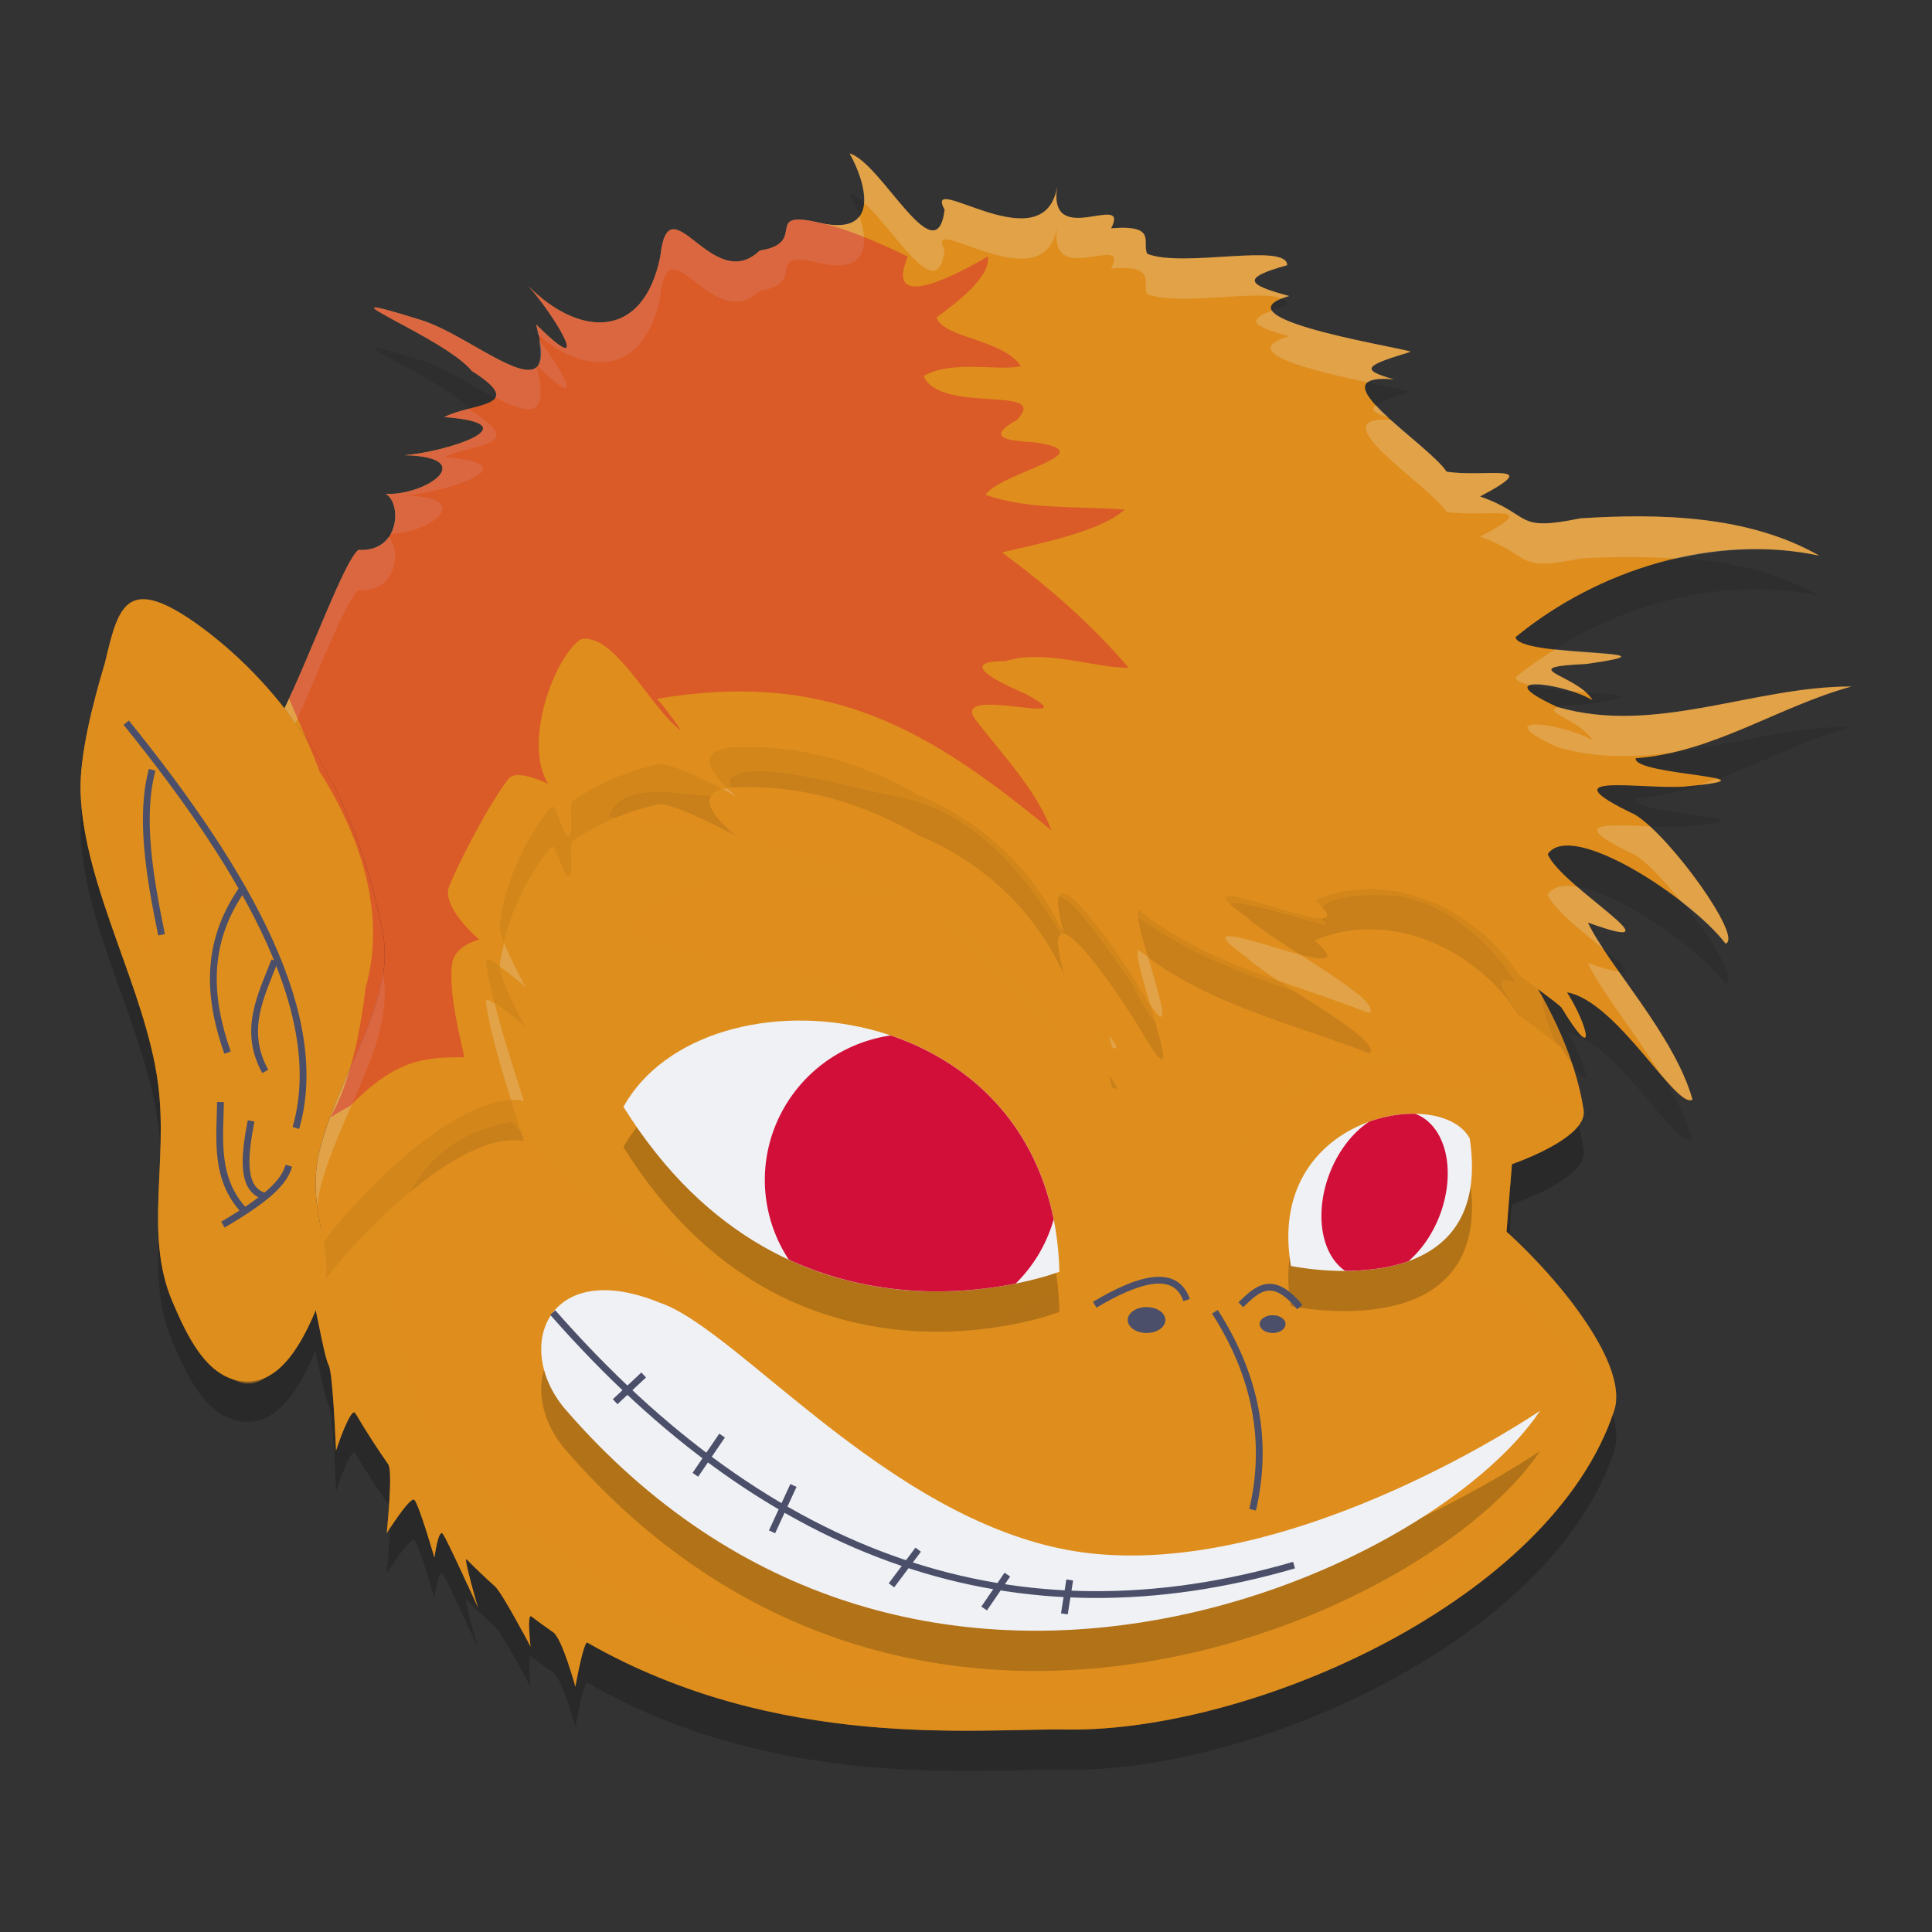 <svg xmlns="http://www.w3.org/2000/svg" width="48" height="48" version="1.1">
 <rect width="100%" height="100%" fill="#333333" stroke="none"/>
 <path style="opacity:0.2" d="m 3.463,15.892 c -0.507,0.073 -0.653,0.728 -0.855,1.574 -0.32,1.06 -0.635,2.341 -0.605,3.219 0.079,2.366 1.627,4.912 1.928,7.26 0.246,1.925 -0.345,3.744 0.348,5.379 0.389,0.92 0.871,1.901 1.75,1.996 0.904,0.098 1.45,-0.908 1.807,-1.764 0.117,0.54 0.243,1.19 0.336,1.369 0.107,0.205 0.178,2.121 0.178,2.121 1e-7,0 0.368,-1.127 0.48,-0.938 0.267,0.449 0.54,0.875 0.818,1.275 0.122,0.175 -0.041,1.711 -0.041,1.711 -1e-7,0 0.599,-0.949 0.693,-0.828 0.125,0.159 0.492,1.43 0.492,1.43 0,0 0.097,-0.713 0.205,-0.592 0.098,0.11 0.881,1.844 0.881,1.844 0,0 -0.384,-1.307 -0.283,-1.205 0.232,0.235 0.465,0.457 0.701,0.668 0.187,0.168 0.887,1.504 0.887,1.504 0,0 -0.095,-0.844 0.018,-0.758 0.18,0.137 0.358,0.268 0.539,0.393 0.233,0.16 0.555,1.357 0.555,1.357 0,0 0.207,-1.149 0.297,-1.098 4.717,2.705 9.709,2.126 11.895,2.16 4.616,0.072 12.061,-3.203 13.619,-7.924 0.37,-1.122 -1.334,-3.234 -2.676,-4.445 L 37.562,29.923 c 0,0 1.89,-0.643 1.783,-1.342 C 38.897,25.646 36.275,22.97 36.275,22.97 l -22.686,-6.094 -5.557,14.414 -0.055,0.25 C 7.864,30.965 7.745,30.333 7.953,29.532 8.464,27.563 9.833,25.858 9.51,24.167 8.692,19.89 6.425,17.592 4.857,16.476 4.201,16.015 3.767,15.848 3.463,15.892 Z"/>
 <path style="fill:#df8e1d" d="m 13.59,15.877 22.686,6.093 c 0,0 2.621,2.677 3.07,5.612 0.107,0.699 -1.782,1.34 -1.782,1.34 l -0.135,1.679 c 1.342,1.211 3.046,3.322 2.676,4.444 -1.558,4.72 -9.005,7.996 -13.62,7.924 -2.185,-0.034 -7.176,0.545 -11.893,-2.16 -0.089,-0.051 -0.297,1.099 -0.297,1.099 0,0 -0.322,-1.198 -0.554,-1.358 -0.181,-0.125 -0.361,-0.255 -0.541,-0.392 -0.113,-0.086 -0.017,0.757 -0.017,0.757 0,0 -0.699,-1.336 -0.886,-1.504 -0.236,-0.211 -0.47,-0.434 -0.702,-0.669 -0.101,-0.102 0.283,1.206 0.283,1.206 0,0 -0.782,-1.733 -0.88,-1.844 -0.108,-0.121 -0.205,0.591 -0.205,0.591 0,0 -0.369,-1.27 -0.494,-1.43 -0.095,-0.121 -0.692,0.828 -0.692,0.828 0,0 0.162,-1.536 0.04,-1.711 C 9.368,35.983 9.095,35.559 8.828,35.11 8.716,34.92 8.347,36.047 8.347,36.047 c 0,0 -0.071,-1.916 -0.178,-2.121 C 8.034,33.666 7.813,32.2 7.681,31.925 l 0.351,-1.634 z"/>
 <path style="opacity:0.2" d="m 16.367,33.357 c 1.995,0.64 5.951,5.74 10.775,6.241 5.152,0.536 11.121,-3.548 11.121,-3.548 -2.725,4.093 -15.597,9.948 -24.238,-0.059 -1.277,-1.532 -0.413,-3.747 2.342,-2.635 z"/>
 <path style="opacity:0.1" d="m 21.108,4.812 c 0.415,0.735 0.783,2.07 -0.733,1.725 -1.472,-0.345 -0.261,0.499 -1.499,0.688 -1.18,1.134 -2.262,-1.775 -2.47,0.146 -0.423,2.096 -2.023,2.002 -3.284,0.732 0.611,0.663 1.713,2.463 0.199,0.958 0.662,2.394 -1.497,0.305 -2.87,-0.113 -2.958,-0.92 0.6,0.425 1.271,1.267 1.42,0.901 8.46e-4,0.794 -0.682,1.146 2.236,0.176 0.004,0.877 -0.989,0.948 1.853,0.049 0.582,1.001 -0.468,0.963 0.401,0.212 0.372,1.453 -0.677,1.39 -0.345,0.258 -1.164,2.547 -1.838,3.936 1.021,1.303 1.973,3.106 2.443,5.569 0.323,1.691 -1.045,3.396 -1.556,5.365 -0.247,0.953 -0.035,1.667 0.086,2.331 0.544,-0.807 3.313,-3.84 4.978,-3.508 -0.298,-0.915 -0.848,-2.617 -0.943,-3.456 -0.032,-0.286 0.985,0.627 0.985,0.627 0,0 -0.686,-1.236 -0.644,-1.515 0.07,-1.043 0.748,-2.37 1.274,-2.954 0.144,-0.16 0.297,0.837 0.455,0.706 0.119,-0.099 -0.032,-0.789 0.091,-0.873 1.017,-0.7 2.079,-0.895 2.079,-0.895 0.324,-0.129 1.987,0.787 1.987,0.787 0,0 -1.658,-1.268 0.221,-1.222 1.427,-0.027 2.918,0.388 4.298,1.195 1.6,0.666 2.886,1.863 3.624,3.477 -0.744,-2.601 1.326,0.386 1.927,1.418 1.371,2.312 -0.412,-2.122 -0.065,-2.032 1.667,1.342 3.767,1.794 5.717,2.554 0.373,-0.335 -2.407,-1.755 -3.069,-2.402 -2.166,-1.536 3.366,1.019 1.703,-0.405 1.913,-0.805 4.05,0.247 5.086,1.867 0,0 0.932,0.678 1.046,0.796 0.884,1.458 0.692,0.505 0.143,-0.373 1.25,0.222 2.718,2.925 3.116,2.664 -0.445,-1.597 -2.136,-3.385 -2.597,-4.398 2.451,0.885 -0.674,-0.897 -1,-1.699 0.584,-0.869 3.574,1.106 4.418,2.221 0.451,-0.128 -1.365,-2.661 -2.245,-3.201 -2.25,-1.073 0.104,-0.632 1.201,-0.698 2.674,-0.24 -1.262,-0.268 -1.189,-0.705 C 42.571,19.697 44.189,18.55 46,18.055 c -2.431,-0.007 -4.875,1.218 -7.305,0.51 -1.773,-0.812 0.06,-0.637 0.87,-0.172 -0.356,-0.631 -2.018,-0.81 -0.152,-0.898 2.67,-0.378 -1.715,-0.15 -1.759,-0.667 2.046,-1.682 4.932,-2.578 7.545,-2.024 -1.753,-1.001 -3.953,-1.053 -5.937,-0.927 -1.66,0.342 -1.176,-0.081 -2.49,-0.543 1.636,-0.866 0.127,-0.465 -0.833,-0.617 C 35.495,12.033 32.594,10.253 34.632,10.424 33.724,10.175 33.981,10.067 35.031,9.745 35.34,9.713 30.019,8.934 32.029,8.354 30.98,8.072 30.82,7.91 31.978,7.589 31.984,7.018 29.404,7.661 28.504,7.307 28.357,7.026 28.774,6.576 27.606,6.672 28.089,5.733 26.016,7.219 26.267,5.63 25.945,7.581 22.909,5.195 23.469,6.211 23.262,7.858 21.893,5.032 21.108,4.812 Z m 6.441,21.916 c 0.03,0.098 0.058,0.197 0.084,0.295 0.207,0.106 0.069,-0.127 -0.084,-0.295 z"/>
 <path style="fill:#df8e1d" d="m 4.858,15.476 c 1.568,1.116 3.835,3.414 4.652,7.691 0.323,1.691 -1.045,3.396 -1.556,5.365 -0.416,1.601 0.472,2.531 0.03,3.673 C 7.637,33.101 7.057,34.431 6.028,34.32 5.148,34.225 4.667,33.244 4.278,32.324 3.586,30.689 4.176,28.87 3.93,26.944 3.629,24.596 2.081,22.051 2.002,19.685 1.973,18.807 2.286,17.527 2.606,16.467 2.931,15.114 3.108,14.247 4.858,15.476 Z"/>
 <path style="opacity:0.5;fill:#df8e1d" d="M 5.244,20.81 C 4.712,20.049 2.159,16.427 3.496,18.914 c -0.106,1.58 0.053,3.147 0.222,4.713 -0.523,0.13 -1.039,-2.494 -1.256,-3.455 -0.05,-0.692 -0.185,-1.687 -0.154,-2.616 -0.189,0.766 -0.325,1.539 -0.306,2.13 0.079,2.366 1.627,4.911 1.928,7.259 0.246,1.925 -0.344,3.745 0.349,5.38 0.28,0.662 0.609,1.354 1.099,1.726 0.378,0.173 0.63,0.457 1.099,0.251 0.467,-0.258 0.964,-0.938 0.964,-0.938 0.156,-0.26 0.291,-0.541 0.403,-0.81 0.113,0.531 0.237,1.202 0.326,1.372 0.091,0.174 0.152,1.517 0.17,1.938 0.047,-0.084 0.102,-0.223 0.167,-0.434 0.023,0.004 0.043,0.012 0.065,0.018 0.099,-0.232 0.205,-0.425 0.257,-0.338 0.267,0.449 0.54,0.873 0.818,1.274 0.111,0.16 -0.008,1.392 -0.032,1.623 0.03,-0.021 0.064,-0.047 0.1,-0.078 0.176,-0.266 0.513,-0.75 0.583,-0.662 0.122,0.156 0.472,1.357 0.486,1.404 0.004,0.003 0.007,0.005 0.011,0.008 0.007,-0.053 0.099,-0.69 0.202,-0.573 0.067,0.075 0.385,0.763 0.623,1.283 0.018,-0.054 0.039,-0.099 0.066,-0.126 -0.077,-0.295 -0.141,-0.568 -0.093,-0.519 0.232,0.235 0.466,0.458 0.702,0.669 0.136,0.122 0.472,0.735 0.684,1.129 0.051,-0.112 0.106,-0.193 0.167,-0.231 0.003,-0.106 0.016,-0.18 0.053,-0.152 0.18,0.137 0.36,0.267 0.541,0.392 0.172,0.119 0.392,0.802 0.495,1.151 0.063,-0.198 0.112,-0.566 0.266,-0.717 0.035,-0.113 0.067,-0.188 0.091,-0.174 0.4,0.229 0.801,0.433 1.203,0.617 0.001,5.08e-4 0.002,0.001 0.004,0.002 1.598,0.68 3.282,1.105 4.994,1.384 2.409,0.305 4.482,0.138 5.692,0.157 2.56,0.04 5.989,-0.951 8.803,-2.646 0.243,-0.167 0.481,-0.341 0.714,-0.525 1.729,-1.349 3.953,-2.971 3.921,-5.4 -0.147,-0.706 -0.446,-1.365 -0.824,-1.975 -0.505,-0.672 -1.118,-1.324 -1.67,-1.822 l 0.025,-0.311 c -0.102,-0.344 -0.061,-0.606 0.066,-0.822 l 0.044,-0.545 c 0,0 1.283,-0.437 1.673,-0.982 0.043,-0.095 0.073,-0.198 0.083,-0.312 -0.09,-0.476 -1.193,-2.7 -0.961,-2.785 C 37.448,23.172 36.276,21.97 36.276,21.97 L 13.59,15.877 8.032,30.291 7.978,30.542 C 7.863,29.967 7.745,29.334 7.953,28.532 6.824,23.868 7.989,25.064 5.244,20.81 Z M 18.798,19.16 c 0.953,-0.016 2.588,0.457 3.457,0.626 1.966,0.372 3.233,1.93 4.173,3.541 -0.769,-2.536 1.132,0.3 1.689,1.101 1.299,2.624 0.447,-0.789 0.007,-1.751 1.741,1.337 3.881,1.858 5.903,2.606 0.392,-0.332 -2.171,-1.646 -2.808,-2.249 -1.957,-1.192 0.933,-0.234 1.733,-0.047 -0.526,-0.647 0.567,-0.778 1.533,-0.743 1.272,0.042 2.56,1.151 3.175,2.182 -1.082,-0.441 0.644,1.274 0.926,2.167 1.32,2.555 -2.058,-1.462 -1.85,0.507 -1.617,-0.152 -3.62,0.675 -4.675,2.098 -0.692,1.736 -0.011,0.934 0.502,-0.108 1.978,-2.075 -0.621,0.923 0.211,2.084 -2.081,-0.192 1.142,0.982 1.904,0.375 1.129,-1.169 1.492,0.324 2.586,0.603 1.146,0.249 1.717,1.493 2.258,2.421 -0.099,1.987 -1.912,3.281 -3.287,4.486 -2.143,1.424 -4.468,2.865 -7.075,3.165 -0.493,0.061 -0.99,0.09 -1.486,0.105 -4.211,0.278 -8.577,-0.476 -12.177,-2.773 -2.356,-1.494 -5.222,-3.226 -5.48,-6.31 -0.722,-2.338 -0.002,-4.912 2.692,-5.371 8.37,8.99 14.808,3.759 13.612,3.722 0.58,-0.739 -1.067,-2.081 -0.732,-0.736 0.331,-1.944 -0.445,-3.38 -1.912,-4.469 -1.303,-1.109 -2.809,-2.127 -4.768,-2.442 -0.789,-0.125 -4.782,-0.533 -2.534,-1.486 1.894,-1.27 4.173,-0.169 6.109,-0.177 -2.238,-1.199 -4.83,-1.746 -7.358,-1.996 0.475,-1.366 3.386,0.133 3.002,-0.923 0.113,-0.143 0.355,-0.203 0.672,-0.208 z M 4.932,21.472 c 0.124,0.023 0.27,0.269 0.385,0.938 -0.874,0.413 -0.703,-0.995 -0.385,-0.938 z m 18.248,1.042 c 0.707,0.909 1.816,2.149 2.782,3.009 l 0.345,0.089 C 25.693,24.624 24.367,23.255 23.18,22.514 Z m 4.082,3.151 c -0.052,-0.004 -0.04,0.079 0.111,0.326 0.768,0.484 0.044,-0.313 -0.111,-0.326 z m 7.274,0.458 c -0.524,0.014 -1.131,0.133 -1.372,0.47 0.39,0.054 0.807,-0.171 1.212,-0.158 1.673,-0.061 1.032,-0.334 0.16,-0.312 z m -2.104,0.628 c -0.204,0.027 -0.579,0.259 -0.781,0.764 1.026,-0.495 1.044,-0.799 0.781,-0.764 z m 3.207,1.044 c 0.341,-0.05 1.62,1.223 0.671,1.948 -0.608,1.026 -0.145,-1.258 -0.583,-1.387 -0.212,-0.38 -0.202,-0.544 -0.088,-0.561 z m -4.546,0.292 c -0.065,-0.003 -0.168,0.066 -0.293,0.285 0.394,0.085 0.436,-0.277 0.293,-0.285 z m 3.726,0.211 c 0.039,0.007 0.09,0.039 0.15,0.11 -0.289,0.297 -0.321,-0.14 -0.15,-0.11 z m 0.373,0.269 c 0.088,-0.028 0.206,0.496 0.427,0.91 0.063,0.374 -0.591,0.126 -0.569,-0.118 0.047,-0.559 0.089,-0.775 0.142,-0.792 z m -1.113,0.065 c 0.017,-0.006 0.043,0.006 0.078,0.055 -0.104,0.146 -0.13,-0.036 -0.078,-0.055 z m 0.037,0.215 c 0.024,0.005 0.056,0.029 0.095,0.083 -0.169,0.237 -0.2,-0.104 -0.095,-0.083 z m -0.359,0.227 c 0.081,0.008 0.128,0.096 0.043,0.338 -0.561,0.017 -0.221,-0.355 -0.043,-0.338 z m 1.453,0.817 c 0.026,0.006 0.062,0.04 0.11,0.119 -0.134,0.355 -0.221,-0.144 -0.11,-0.119 z m -0.14,0.528 c 0.016,0.005 0.036,0.028 0.061,0.082 -0.109,0.232 -0.13,-0.102 -0.061,-0.082 z m -6.495,1.224 c -0.594,0.016 -1.43,0.474 -1.812,0.719 0.894,0.353 1.713,-1.118 2.467,-0.128 -0.03,-0.451 -0.299,-0.6 -0.655,-0.591 z m 2.732,0.179 c -0.229,0.01 -0.445,0.126 -0.56,0.442 0.039,0.335 0.502,-0.324 0.697,-0.167 1.366,0.625 0.551,-0.304 -0.137,-0.275 z m -1.191,0.654 c 0.339,1.566 1.169,3.338 0.658,5.079 1.046,-1.317 0.13,-3.641 -0.658,-5.079 z m 1.47,0.01 c -0.116,-0.018 -0.261,0.076 -0.367,0.41 0.737,0.216 0.622,-0.369 0.367,-0.41 z m -3.172,0.199 c -0.282,0.012 -0.522,0.124 -0.07,0.375 0.868,-0.239 0.433,-0.391 0.07,-0.375 z"/>
 <path style="fill:#df8e1d" d="m 21.108,3.812 c 0.415,0.735 0.783,2.07 -0.733,1.725 -1.472,-0.345 -0.261,0.499 -1.499,0.688 -1.18,1.134 -2.262,-1.775 -2.47,0.146 -0.423,2.096 -2.023,2.002 -3.284,0.732 0.611,0.663 1.713,2.463 0.199,0.958 0.662,2.394 -1.497,0.305 -2.87,-0.113 -2.958,-0.92 0.6,0.425 1.271,1.267 1.42,0.901 8.46e-4,0.794 -0.682,1.146 2.236,0.176 0.004,0.877 -0.989,0.948 1.853,0.049 0.582,1.001 -0.468,0.963 0.401,0.212 0.372,1.453 -0.677,1.39 -0.345,0.258 -1.164,2.547 -1.838,3.936 1.021,1.303 1.973,3.106 2.443,5.569 0.323,1.691 -1.045,3.396 -1.556,5.365 -0.247,0.953 -0.035,1.667 0.086,2.331 0.544,-0.807 3.313,-3.84 4.978,-3.508 -0.298,-0.915 -0.848,-2.617 -0.943,-3.456 -0.032,-0.286 0.985,0.627 0.985,0.627 0,0 -0.686,-1.236 -0.644,-1.515 0.07,-1.043 0.748,-2.37 1.274,-2.954 0.144,-0.16 0.297,0.837 0.455,0.706 0.119,-0.099 -0.032,-0.789 0.091,-0.873 1.017,-0.7 2.079,-0.895 2.079,-0.895 0.324,-0.129 1.987,0.787 1.987,0.787 0,0 -1.658,-1.268 0.221,-1.222 1.427,-0.027 2.918,0.388 4.298,1.195 1.6,0.666 2.886,1.863 3.624,3.477 -0.744,-2.601 1.326,0.386 1.927,1.418 1.371,2.312 -0.412,-2.122 -0.065,-2.032 1.667,1.342 3.767,1.794 5.717,2.554 0.373,-0.335 -2.407,-1.755 -3.069,-2.402 -2.166,-1.536 3.366,1.019 1.703,-0.405 1.913,-0.805 4.05,0.247 5.086,1.867 0,0 0.932,0.678 1.046,0.796 0.884,1.458 0.692,0.505 0.143,-0.373 1.25,0.222 2.718,2.925 3.116,2.664 -0.445,-1.597 -2.136,-3.385 -2.597,-4.398 2.451,0.885 -0.674,-0.897 -1,-1.699 0.584,-0.869 3.574,1.106 4.418,2.221 0.451,-0.128 -1.365,-2.661 -2.245,-3.201 -2.25,-1.073 0.104,-0.632 1.201,-0.698 2.674,-0.24 -1.262,-0.268 -1.189,-0.705 C 42.571,18.698 44.189,17.551 46,17.056 c -2.431,-0.007 -4.875,1.218 -7.305,0.51 -1.773,-0.812 0.06,-0.637 0.87,-0.172 -0.356,-0.631 -2.018,-0.81 -0.152,-0.898 2.67,-0.378 -1.715,-0.15 -1.759,-0.667 2.046,-1.682 4.932,-2.578 7.545,-2.024 -1.753,-1.001 -3.953,-1.053 -5.937,-0.927 -1.66,0.342 -1.176,-0.081 -2.49,-0.543 1.636,-0.866 0.127,-0.465 -0.833,-0.617 C 35.495,11.033 32.594,9.253 34.632,9.424 33.724,9.175 33.981,9.067 35.031,8.745 35.34,8.713 30.019,7.934 32.029,7.354 30.98,7.073 30.82,6.911 31.978,6.589 31.984,6.018 29.404,6.662 28.504,6.307 28.357,6.027 28.774,5.577 27.606,5.672 28.089,4.733 26.016,6.219 26.267,4.63 25.945,6.581 22.909,4.196 23.469,5.211 23.262,6.859 21.893,4.033 21.108,3.812 Z m 6.441,21.916 c 0.03,0.098 0.058,0.197 0.084,0.295 0.207,0.106 0.069,-0.127 -0.084,-0.295 z"/>
 <path style="fill:#eff1f5" d="m 16.367,32.357 c 1.995,0.64 5.951,5.74 10.775,6.241 5.152,0.536 11.121,-3.548 11.121,-3.548 -2.725,4.093 -15.597,9.948 -24.238,-0.059 -1.277,-1.532 -0.413,-3.747 2.342,-2.635 z"/>
 <path style="opacity:0.2" d="m 19.766,26.355 c -1.824,0.028 -3.514,0.772 -4.277,2.143 4.157,6.678 10.832,4.098 10.832,4.098 -0.105,-4.343 -3.515,-6.286 -6.555,-6.24 z m 15.271,2.316 c -1.481,0.041 -3.408,1.203 -2.965,3.779 0,0 5.085,1.089 4.443,-3.168 -0.224,-0.418 -0.806,-0.63 -1.479,-0.611 z"/>
 <path style="fill:#eff1f5" d="m 15.489,27.498 c 2.036,-3.655 10.663,-2.851 10.831,4.098 0,0 -6.674,2.58 -10.831,-4.098 z"/>
 <path style="opacity:0.2;fill:#eff1f5" d="M 21.107 3.812 C 21.308 4.168 21.492 4.661 21.463 5.039 C 22.25 5.733 23.29 7.631 23.469 6.211 C 22.909 5.195 25.945 7.582 26.268 5.631 C 26.016 7.22 28.088 5.733 27.605 6.672 C 28.774 6.576 28.357 7.026 28.504 7.307 C 29.283 7.614 31.317 7.175 31.846 7.422 C 31.902 7.399 31.951 7.376 32.029 7.354 C 30.98 7.072 30.821 6.911 31.979 6.59 C 31.985 6.019 29.403 6.661 28.504 6.307 C 28.357 6.026 28.774 5.576 27.605 5.672 C 28.088 4.733 26.016 6.22 26.268 4.631 C 25.945 6.582 22.909 4.195 23.469 5.211 C 23.262 6.858 21.892 4.033 21.107 3.812 z M 21.35 5.367 C 21.203 5.564 20.911 5.659 20.375 5.537 C 18.903 5.193 20.113 6.036 18.875 6.225 C 17.695 7.358 16.612 4.45 16.404 6.371 C 15.982 8.467 14.382 8.374 13.121 7.104 C 13.732 7.766 14.834 9.565 13.32 8.061 C 13.35 8.168 13.347 8.222 13.365 8.312 C 14.582 9.361 16.008 9.335 16.404 7.371 C 16.612 5.45 17.695 8.358 18.875 7.225 C 20.113 7.036 18.903 6.193 20.375 6.537 C 21.556 6.806 21.587 6.059 21.35 5.367 z M 9.307 7.639 C 9.091 7.668 11.218 8.584 11.721 9.215 C 12.247 9.549 12.38 9.743 12.309 9.875 C 13.102 10.292 13.673 10.427 13.33 9.119 C 12.921 9.487 11.469 8.258 10.449 7.947 C 9.71 7.717 9.379 7.629 9.307 7.639 z M 31.605 7.717 C 30.944 7.956 31.135 8.114 32.029 8.354 C 30.663 8.748 32.645 9.219 33.982 9.5 C 34.076 9.427 34.276 9.394 34.633 9.424 C 33.725 9.175 33.981 9.068 35.031 8.746 C 35.278 8.72 31.921 8.215 31.605 7.717 z M 13.387 8.443 C 13.437 8.756 13.438 8.99 13.354 9.092 C 14.611 10.331 13.976 9.204 13.387 8.443 z M 34.188 10.064 C 34.033 10.167 34.125 10.261 34.5 10.377 C 34.38 10.267 34.278 10.164 34.188 10.064 z M 11.652 10.154 C 11.439 10.209 11.216 10.27 11.039 10.361 C 13.275 10.537 11.043 11.237 10.049 11.309 C 11.902 11.358 10.63 12.31 9.58 12.271 C 9.822 12.399 9.904 12.899 9.703 13.264 C 10.724 13.23 11.831 12.356 10.049 12.309 C 11.043 12.237 13.275 11.537 11.039 11.361 C 11.722 11.01 13.141 11.116 11.721 10.215 C 11.705 10.196 11.671 10.174 11.652 10.154 z M 34.557 10.428 C 32.72 10.325 35.503 12.044 35.939 12.717 C 36.9 12.869 38.409 12.468 36.773 13.334 C 38.088 13.796 37.602 14.219 39.262 13.877 C 40.041 13.828 40.852 13.827 41.658 13.879 C 42.828 13.612 44.039 13.559 45.199 13.805 C 43.446 12.803 41.246 12.751 39.262 12.877 C 37.602 13.219 38.088 12.796 36.773 12.334 C 38.409 11.468 36.9 11.869 35.939 11.717 C 35.742 11.413 35.075 10.897 34.557 10.428 z M 9.654 13.34 C 9.512 13.54 9.274 13.684 8.904 13.662 C 8.559 13.92 7.74 16.209 7.066 17.598 C 7.158 17.714 7.244 17.858 7.334 17.982 C 7.945 16.612 8.604 14.887 8.904 14.662 C 9.88 14.72 9.969 13.66 9.654 13.34 z M 38.643 16.129 C 38.298 16.345 37.964 16.573 37.654 16.828 C 37.662 16.914 37.812 16.974 38.008 17.025 C 38.153 16.969 38.576 17.032 38.994 17.162 C 39.134 17.174 39.266 17.192 39.398 17.201 C 38.876 16.726 37.754 16.575 39.412 16.496 C 41.241 16.237 39.771 16.253 38.643 16.129 z M 46 17.055 C 43.577 17.048 41.141 18.264 38.719 17.57 C 38.262 17.683 39.284 17.896 39.564 18.393 C 38.754 17.928 36.922 17.752 38.695 18.564 C 39.633 18.838 40.572 18.822 41.512 18.701 C 43.075 18.351 44.469 17.473 46 17.055 z M 42.641 19.348 C 42.503 19.399 42.367 19.455 42.227 19.5 C 42.717 19.442 42.81 19.394 42.641 19.348 z M 18.078 19.592 C 18.039 19.598 17.988 19.599 17.955 19.607 C 18.062 19.664 18.301 19.783 18.301 19.783 C 18.301 19.783 18.199 19.704 18.078 19.592 z M 39.967 20.516 C 39.523 20.548 39.498 20.706 40.623 21.242 C 40.938 21.436 41.363 21.903 41.771 22.406 C 42.234 22.766 42.635 23.136 42.867 23.443 C 43.261 23.332 41.925 21.383 40.994 20.533 C 40.604 20.516 40.221 20.497 39.967 20.516 z M 39.002 22.01 C 38.753 21.997 38.559 22.06 38.449 22.223 C 38.6 22.593 39.334 23.162 39.854 23.592 C 39.696 23.352 39.536 23.113 39.449 22.922 C 41.219 23.561 40.081 22.804 39.189 22.035 C 39.125 22.024 39.06 22.013 39.002 22.01 z M 26.438 23.201 C 26.434 23.2 26.432 23.204 26.428 23.203 C 26.432 23.213 26.439 23.222 26.443 23.232 C 26.439 23.219 26.441 23.215 26.438 23.201 z M 30.539 23.258 C 30.351 23.257 30.412 23.386 30.953 23.77 C 31.116 23.929 31.41 24.136 31.75 24.361 C 32.508 24.629 33.274 24.881 34.021 25.172 C 34.256 24.961 33.25 24.324 32.301 23.717 C 31.684 23.559 30.825 23.26 30.539 23.258 z M 12.525 23.428 C 12.479 23.625 12.428 23.826 12.416 24.012 C 12.703 24.213 13.059 24.527 13.059 24.527 C 13.059 24.527 12.709 23.891 12.525 23.428 z M 28.305 23.617 C 28.167 23.581 28.372 24.273 28.576 24.961 C 29.129 25.788 28.809 24.749 28.521 23.773 C 28.45 23.72 28.375 23.674 28.305 23.617 z M 39.449 23.922 C 39.754 24.591 40.582 25.604 41.246 26.672 C 41.601 27.085 41.905 27.412 42.047 27.318 C 41.747 26.24 40.891 25.092 40.217 24.137 C 40.082 24.124 39.87 24.074 39.449 23.922 z M 9.51 24.168 C 9.314 25.539 8.364 26.95 7.953 28.533 C 7.811 29.08 7.828 29.538 7.885 29.963 C 7.903 29.822 7.913 29.684 7.953 29.531 C 8.464 27.562 9.831 25.858 9.51 24.168 z M 12.107 24.844 C 12.083 24.846 12.07 24.863 12.074 24.898 C 12.141 25.492 12.425 26.456 12.697 27.33 C 12.808 27.326 12.915 27.335 13.018 27.355 C 12.815 26.734 12.502 25.759 12.289 24.928 C 12.214 24.883 12.143 24.84 12.107 24.844 z M 27.549 25.729 C 27.578 25.827 27.606 25.925 27.633 26.023 C 27.84 26.13 27.702 25.896 27.549 25.729 z"/>
 <path style="opacity:0.4;fill:#d20f39" d="M 20.375,5.537 C 18.903,5.192 20.114,6.036 18.876,6.224 17.696,7.358 16.613,4.449 16.405,6.371 c -0.423,2.096 -2.023,2.002 -3.284,0.732 0.611,0.663 1.713,2.463 0.199,0.958 0.662,2.394 -1.497,0.305 -2.87,-0.113 -2.958,-0.92 0.6,0.425 1.271,1.267 1.42,0.901 8.46e-4,0.794 -0.682,1.146 2.236,0.176 0.004,0.877 -0.989,0.948 1.853,0.049 0.582,1.001 -0.468,0.963 0.401,0.212 0.372,1.453 -0.677,1.39 -0.326,0.243 -1.074,2.298 -1.724,3.696 0.301,0.704 0.608,1.386 0.753,1.802 1,1.569 1.679,3.524 1.15,5.376 -0.42,3.524 -1.467,3.485 -0.387,2.944 1.125,-1.149 1.834,-1.221 2.843,-1.212 -0.08,-0.38 -0.41,-1.621 -0.306,-2.328 0.068,-0.463 0.674,-0.595 0.674,-0.595 0,0 -0.98,-0.834 -0.74,-1.339 0.18,-0.46 0.913,-1.936 1.468,-2.658 0.201,-0.261 0.983,0.127 0.983,0.127 -0.65,-1.067 0.196,-3.204 0.814,-3.593 0.848,-0.176 1.763,1.774 2.491,2.268 0,0 -0.371,-0.543 -0.6,-0.788 4.296,-0.724 6.766,0.773 9.8,3.271 -0.384,-1.031 -1.237,-1.897 -1.908,-2.781 -0.577,-0.866 2.946,0.29 1.259,-0.615 -0.517,-0.221 -1.808,-0.813 -0.495,-0.811 0.979,-0.315 2.319,0.197 3.059,0.16 -0.924,-1.082 -2.002,-2.02 -3.144,-2.861 0.975,-0.229 2.471,-0.53 3.048,-1.064 -1.152,-0.094 -2.351,0.017 -3.458,-0.366 0.37,-0.562 3.044,-1.051 1.206,-1.307 -0.582,-0.037 -1.263,-0.089 -0.426,-0.554 C 26.123,9.54 23.363,10.305 22.947,9.343 23.664,8.927 24.837,9.233 25.365,9.096 24.891,8.408 23.445,8.41 23.269,7.887 23.749,7.534 24.63,6.874 24.541,6.373 c -0.761,0.444 -2.59,1.424 -1.986,0.002 0,0 -1.34,-0.673 -2.181,-0.838 z"/>
 <path style="fill:#eff1f5" d="m 36.515,28.284 c -0.718,-1.336 -5.087,-0.579 -4.442,3.168 0,0 5.083,1.089 4.442,-3.168 z"/>
 <path style="fill:none;stroke:#4c4f69;stroke-width:0.169px" d="m 27.198,32.416 c 1.069,-0.638 2.005,-0.922 2.283,-0.117 v 0"/>
 <path style="fill:none;stroke:#4c4f69;stroke-width:0.169px" d="m 30.828,32.416 c 0.39,-0.37 0.77,-0.786 1.464,0.059"/>
 <ellipse style="fill:#4c4f69" cx="28.486" cy="32.796" rx=".468" ry=".322"/>
 <ellipse style="fill:#4c4f69" cx="31.618" cy="32.897" rx=".322" ry=".221"/>
 <path style="fill:none;stroke:#4c4f69;stroke-width:0.169px" d="m 30.184,32.591 c 1.004,1.562 1.338,3.199 0.937,4.918"/>
 <path style="fill:#d20f39" d="m 22.125,25.726 a 3.659,3.63 0 0 0 -3.123,3.587 3.659,3.63 0 0 0 0.594,1.981 c 2.216,1.025 4.388,0.848 5.639,0.595 a 3.659,3.63 0 0 0 0.943,-1.591 c -0.486,-2.445 -2.153,-3.933 -4.054,-4.573 z"/>
 <path style="fill:#d20f39" d="m 35.037,27.672 c -0.33,0.009 -0.682,0.075 -1.025,0.198 a 1.464,2.149 21.077 0 0 -0.979,1.285 1.464,2.149 21.077 0 0 0.384,2.418 c 0.497,-8.96e-4 1.061,-0.055 1.578,-0.241 a 1.464,2.149 21.077 0 0 0.77,-1.124 1.464,2.149 21.077 0 0 -0.593,-2.532 1.464,2.149 21.077 0 0 -0.012,-0.004 c -0.041,-6.09e-4 -0.082,-0.002 -0.123,-6.6e-4 z"/>
 <path style="fill:none;stroke:#4c4f69;stroke-width:0.169px" d="m 13.733,32.61 c 5.429,6.189 11.554,8.27 18.417,6.275"/>
 <path style="fill:none;stroke:#4c4f69;stroke-width:0.169px" d="m 15.283,34.825 0.709,-0.664"/>
 <path style="fill:none;stroke:#4c4f69;stroke-width:0.169px" d="m 17.276,36.641 0.664,-0.974"/>
 <path style="fill:none;stroke:#4c4f69;stroke-width:0.169px" d="m 19.181,38.058 0.532,-1.152"/>
 <path style="fill:none;stroke:#4c4f69;stroke-width:0.169px" d="m 22.148,39.387 0.664,-0.886"/>
 <path style="fill:none;stroke:#4c4f69;stroke-width:0.169px" d="m 24.451,39.963 0.576,-0.842"/>
 <path style="fill:none;stroke:#4c4f69;stroke-width:0.169px" d="M 26.444,40.096 26.577,39.254"/>
 <path style="fill:none;stroke:#4c4f69;stroke-width:0.169px" d="m 3.136,17.955 c 3.099,3.831 5.006,7.328 4.215,10.07"/>
 <path style="fill:none;stroke:#4c4f69;stroke-width:0.169px" d="M 4.014,23.224 C 3.71,21.745 3.469,20.298 3.78,19.126 v 0 0"/>
 <path style="fill:none;stroke:#4c4f69;stroke-width:0.169px" d="M 5.653,26.152 C 5.18,24.805 5.08,23.458 6.005,22.112"/>
 <path style="fill:none;stroke:#4c4f69;stroke-width:0.169px" d="M 6.59,26.62 C 6.028,25.596 6.485,24.742 6.824,23.868"/>
 <path style="fill:none;stroke:#4c4f69;stroke-width:0.169px" d="m 5.478,27.381 c -0.017,0.94 -0.147,1.903 0.585,2.693"/>
 <path style="fill:none;stroke:#4c4f69;stroke-width:0.169px" d="m 6.239,27.849 c -0.183,0.925 -0.238,1.721 0.351,1.873"/>
 <path style="fill:none;stroke:#4c4f69;stroke-width:0.169px" d="m 7.176,28.962 c -0.103,0.345 -0.374,0.723 -1.639,1.464"/>
 <ellipse style="fill:#d20f39" cx="23.248" cy="29.423" rx="1.568" ry="1.651"/>
 <ellipse style="fill:#d20f39" cx="34.431" cy="29.749" rx=".867" ry=".912"/>
</svg>
